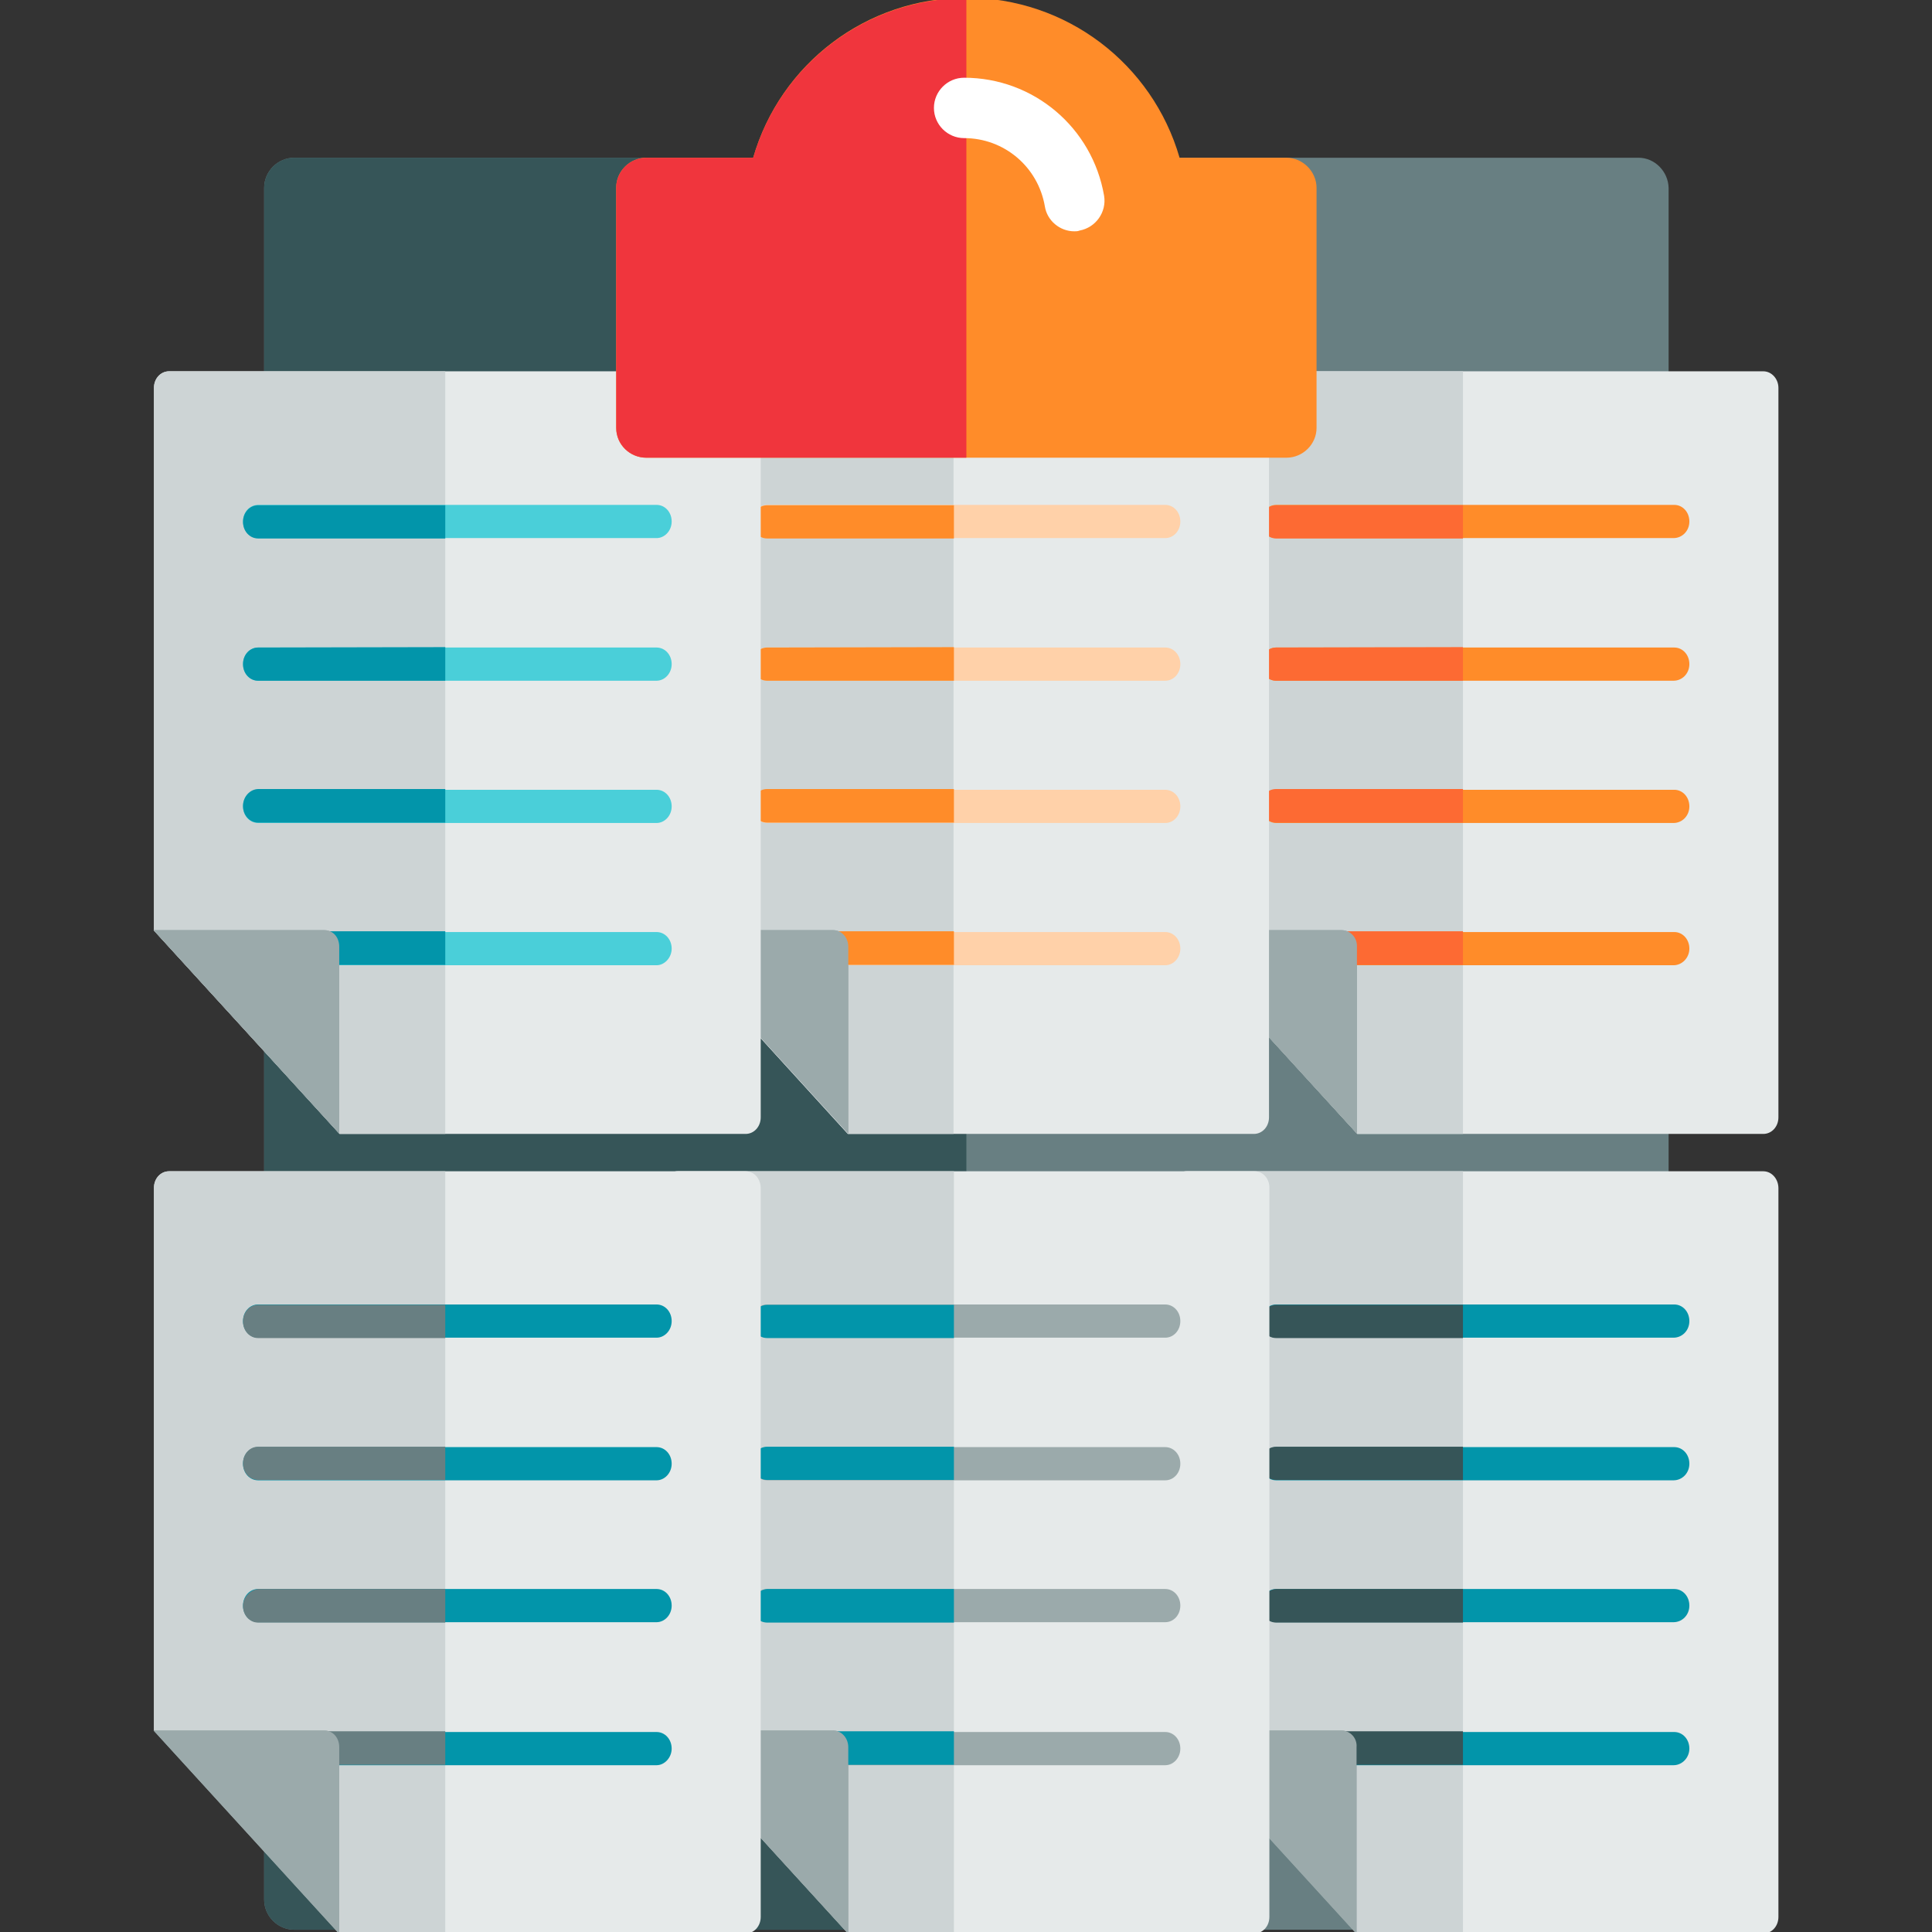 <?xml version="1.0" encoding="utf-8"?>
<!-- Generator: Adobe Illustrator 19.0.0, SVG Export Plug-In . SVG Version: 6.00 Build 0)  -->
<svg version="1.1" id="Layer_1" xmlns="http://www.w3.org/2000/svg" xmlns:xlink="http://www.w3.org/1999/xlink" x="0px" y="0px"
	 viewBox="96 11 512 512" style="enable-background:new 96 11 512 512;" xml:space="preserve">
<rect x="96" y="11" width="512" height="512" fill="#333333" stroke="none"/>
<style type="text/css">
	.st0{display:none;}
	.st1{display:inline;}
	.st2{fill:#687F82;}
	.st3{fill:#365558;}
	.st4{fill:#E6EAEA;}
	.st5{fill:#CDD4D5;}
	.st6{fill:#9BAAAB;}
	.st7{fill:#0295AA;}
	.st8{fill:#FF8C29;}
	.st9{fill:#FD6A33;}
	.st10{fill:#FFD1A9;}
	.st11{fill:#4ACFD9;}
	.st12{fill:#F0353D;}
	.st13{fill:#FFFFFF;}
</style>
<g id="Layer_3" class="st0">
	<rect x="1112" y="-791.4" class="st1" width="512" height="512.8"/>
</g>
<path class="st2" d="M530.2,52.8H174c-4.4,0-8,3.6-8,8v453.6c0,4.4,3.6,8,8,8h356.2c4.4,0,8-3.6,8-8V60.8
	C538.1,56.5,534.6,52.8,530.2,52.8z"/>
<path class="st3" d="M352.1,52.8H174c-4.4,0-8,3.6-8,8v453.6c0,4.4,3.6,8,8,8h178.1V52.8z"/>
<g>
	<path class="st4" d="M563.3,321.4H410.5c-2.2,0-4,1.9-4,4.4v143.7l49.2,53.9h107.6c2.2,0,4-1.9,4-4.4V325.9
		C567.3,323.4,565.5,321.4,563.3,321.4z"/>
	<path class="st5" d="M410.5,321.4c-2.2,0-4,1.9-4,4.4v143.7l49.2,53.9h28v-202L410.5,321.4L410.5,321.4z"/>
	<path id="SVGCleanerId_0" class="st6" d="M451.5,469.6h-45.2l49.2,53.9V474C455.7,471.6,453.8,469.6,451.5,469.6z"/>
	<g>
		<path class="st7" d="M539.5,365.5H434.2c-2.2,0-4-1.9-4-4.4s1.8-4.4,4-4.4h105.5c2.2,0,4,1.9,4,4.4S541.8,365.5,539.5,365.5z"/>
		<path class="st7" d="M539.5,403.3H434.2c-2.2,0-4-1.9-4-4.4s1.8-4.4,4-4.4h105.5c2.2,0,4,1.9,4,4.4S541.8,403.3,539.5,403.3z"/>
		<path class="st7" d="M539.5,440.9H434.2c-2.2,0-4-1.9-4-4.4s1.8-4.4,4-4.4h105.5c2.2,0,4,1.9,4,4.4S541.8,440.9,539.5,440.9z"/>
		<path class="st7" d="M539.5,478.8H434.2c-2.2,0-4-1.9-4-4.4s1.8-4.4,4-4.4h105.5c2.2,0,4,1.9,4,4.4
			C543.7,476.8,541.8,478.8,539.5,478.8z"/>
	</g>
	<g>
		<path class="st3" d="M434.2,356.8c-2.2,0-4,1.9-4,4.4s1.8,4.4,4,4.4h49.5v-8.8H434.2z"/>
		<path class="st3" d="M434.2,394.4c-2.2,0-4,1.9-4,4.4s1.8,4.4,4,4.4h49.5v-8.8H434.2L434.2,394.4z"/>
		<path class="st3" d="M430.2,436.6c0,2.5,1.8,4.4,4,4.4h49.5v-8.9h-49.5C431.8,432.3,430.2,434.3,430.2,436.6z"/>
		<path class="st3" d="M430.2,474.3c0,2.5,1.8,4.4,4,4.4h49.5v-8.9h-49.5C431.8,469.9,430.2,471.9,430.2,474.3z"/>
	</g>
	<g>
		<path id="SVGCleanerId_0_1_" class="st6" d="M451.5,469.6h-45.2l49.2,53.9V474C455.7,471.6,453.8,469.6,451.5,469.6z"/>
	</g>
</g>
<g>
	<path class="st4" d="M428.5,321.4H275.6c-2.2,0-4,1.9-4,4.4v143.7l49.2,53.9h107.6c2.2,0,4-1.9,4-4.4V325.9
		C432.5,323.4,430.7,321.4,428.5,321.4z"/>
	<path class="st5" d="M275.6,321.4c-2.2,0-4,1.9-4,4.4v143.7l49.2,53.9h28v-202L275.6,321.4L275.6,321.4z"/>
	<path id="SVGCleanerId_0_3_" class="st6" d="M316.8,469.6h-45.2l49.2,53.9V474C320.8,471.6,319,469.6,316.8,469.6z"/>
	<g>
		<path class="st6" d="M404.8,365.5H299.3c-2.2,0-4-1.9-4-4.4s1.8-4.4,4-4.4h105.5c2.2,0,4,1.9,4,4.4S407,365.5,404.8,365.5z"/>
		<path class="st6" d="M404.8,403.3H299.3c-2.2,0-4-1.9-4-4.4s1.8-4.4,4-4.4h105.5c2.2,0,4,1.9,4,4.4S407,403.3,404.8,403.3z"/>
		<path class="st6" d="M404.8,440.9H299.3c-2.2,0-4-1.9-4-4.4s1.8-4.4,4-4.4h105.5c2.2,0,4,1.9,4,4.4S407,440.9,404.8,440.9z"/>
		<path class="st6" d="M404.8,478.8H299.3c-2.2,0-4-1.9-4-4.4s1.8-4.4,4-4.4h105.5c2.2,0,4,1.9,4,4.4
			C408.8,476.8,407,478.8,404.8,478.8z"/>
	</g>
	<g>
		<path class="st7" d="M299.3,356.8c-2.2,0-4,1.9-4,4.4s1.8,4.4,4,4.4h49.5v-8.8H299.3z"/>
		<path class="st7" d="M299.3,394.4c-2.2,0-4,1.9-4,4.4s1.8,4.4,4,4.4h49.5v-8.8H299.3L299.3,394.4z"/>
		<path class="st7" d="M295.3,436.6c0,2.5,1.8,4.4,4,4.4h49.5v-8.9h-49.5C297,432.3,295.3,434.3,295.3,436.6z"/>
		<path class="st7" d="M295.3,474.3c0,2.5,1.8,4.4,4,4.4h49.5v-8.9h-49.5C297,469.9,295.3,471.9,295.3,474.3z"/>
	</g>
	<g>
		<path id="SVGCleanerId_0_2_" class="st6" d="M316.8,469.6h-45.2l49.2,53.9V474C320.8,471.6,319,469.6,316.8,469.6z"/>
	</g>
</g>
<g>
	<path class="st4" d="M293.6,321.4H140.8c-2.2,0-4,1.9-4,4.4v143.7l49.2,53.9h107.6c2.2,0,4-1.9,4-4.4V325.9
		C297.6,323.4,295.9,321.4,293.6,321.4z"/>
	<path class="st5" d="M140.8,321.4c-2.2,0-4,1.9-4,4.4v143.7l49.2,53.9h28v-202L140.8,321.4L140.8,321.4z"/>
	<path id="SVGCleanerId_0_5_" class="st6" d="M181.9,469.6h-45.2l49.2,53.9V474C185.9,471.6,184.3,469.6,181.9,469.6z"/>
	<g>
		<path class="st7" d="M270,365.5H164.4c-2.2,0-4-1.9-4-4.4s1.8-4.4,4-4.4H270c2.2,0,4,1.9,4,4.4S272.1,365.5,270,365.5z"/>
		<path class="st7" d="M270,403.3H164.4c-2.2,0-4-1.9-4-4.4s1.8-4.4,4-4.4H270c2.2,0,4,1.9,4,4.4S272.1,403.3,270,403.3z"/>
		<path class="st7" d="M270,440.9H164.4c-2.2,0-4-1.9-4-4.4s1.8-4.4,4-4.4H270c2.2,0,4,1.9,4,4.4S272.1,440.9,270,440.9z"/>
		<path class="st7" d="M270,478.8H164.4c-2.2,0-4-1.9-4-4.4s1.8-4.4,4-4.4H270c2.2,0,4,1.9,4,4.4C274,476.8,272.1,478.8,270,478.8z"
			/>
	</g>
	<g>
		<path class="st2" d="M164.4,356.8c-2.2,0-4,1.9-4,4.4s1.8,4.4,4,4.4H214v-8.8H164.4z"/>
		<path class="st2" d="M164.4,394.4c-2.2,0-4,1.9-4,4.4s1.8,4.4,4,4.4H214v-8.8H164.4L164.4,394.4z"/>
		<path class="st2" d="M160.4,436.6c0,2.5,1.8,4.4,4,4.4H214v-8.9h-49.5C162.3,432.3,160.4,434.3,160.4,436.6z"/>
		<path class="st2" d="M160.4,474.3c0,2.5,1.8,4.4,4,4.4H214v-8.9h-49.5C162.3,469.9,160.4,471.9,160.4,474.3z"/>
	</g>
	<g>
		<path id="SVGCleanerId_0_4_" class="st6" d="M181.9,469.6h-45.2l49.2,53.9V474C185.9,471.6,184.3,469.6,181.9,469.6z"/>
	</g>
</g>
<g>
	<path class="st4" d="M563.3,109.4H410.5c-2.2,0-4,1.9-4,4.4v143.8l49.2,53.9h107.6c2.2,0,4-1.9,4-4.4V113.8
		C567.3,111.4,565.5,109.4,563.3,109.4z"/>
	<path class="st5" d="M410.5,109.4c-2.2,0-4,1.9-4,4.4v143.8l49.2,53.9h28V109.4H410.5z"/>
	<path id="SVGCleanerId_0_11_" class="st6" d="M451.5,257.5h-45.2l49.3,53.9v-49.5C455.7,259.4,453.8,257.5,451.5,257.5z"/>
	<g>
		<path class="st8" d="M539.5,153.6H434.2c-2.2,0-4-1.9-4-4.4s1.8-4.4,4-4.4h105.5c2.2,0,4,1.9,4,4.4S541.8,153.6,539.5,153.6z"/>
		<path class="st8" d="M539.5,191.4H434.2c-2.2,0-4-1.9-4-4.4s1.8-4.4,4-4.4h105.5c2.2,0,4,1.9,4,4.4S541.8,191.4,539.5,191.4z"/>
		<path class="st8" d="M539.5,229.1H434.2c-2.2,0-4-1.9-4-4.4s1.8-4.4,4-4.4h105.5c2.2,0,4,1.9,4,4.4S541.8,229.1,539.5,229.1z"/>
		<path class="st8" d="M539.5,266.8H434.2c-2.2,0-4-1.9-4-4.4s1.8-4.4,4-4.4h105.5c2.2,0,4,1.9,4,4.4
			C543.7,264.8,541.8,266.8,539.5,266.8z"/>
	</g>
	<g>
		<path class="st9" d="M434.2,144.9c-2.2,0-4,1.9-4,4.4s1.8,4.4,4,4.4h49.5v-8.8L434.2,144.9L434.2,144.9z"/>
		<path class="st9" d="M434.2,182.6c-2.2,0-4,1.9-4,4.4s1.8,4.4,4,4.4h49.5v-8.9L434.2,182.6L434.2,182.6z"/>
		<path class="st9" d="M430.2,224.6c0,2.5,1.8,4.4,4,4.4h49.5v-8.9h-49.5C431.8,220.1,430.2,222.1,430.2,224.6z"/>
		<path class="st9" d="M430.2,262.3c0,2.5,1.8,4.4,4,4.4h49.5v-8.9h-49.5C431.8,257.8,430.2,259.8,430.2,262.3z"/>
	</g>
	<g>
		<path id="SVGCleanerId_0_10_" class="st6" d="M451.5,257.5h-45.2l49.3,53.9v-49.5C455.7,259.4,453.8,257.5,451.5,257.5z"/>
	</g>
</g>
<g>
	<path class="st4" d="M428.5,109.4H275.6c-2.2,0-4,1.9-4,4.4v143.8l49.1,53.9h107.6c2.2,0,4-1.9,4-4.4V113.8
		C432.5,111.4,430.7,109.4,428.5,109.4z"/>
	<path class="st5" d="M275.6,109.4c-2.2,0-4,1.9-4,4.4v143.8l49.1,53.9h28V109.4H275.6z"/>
	<path id="SVGCleanerId_0_9_" class="st6" d="M316.8,257.5h-45.2l49.2,53.9v-49.5C320.8,259.4,319,257.5,316.8,257.5z"/>
	<g>
		<path class="st10" d="M404.8,153.6H299.3c-2.2,0-4-1.9-4-4.4s1.8-4.4,4-4.4h105.5c2.2,0,4,1.9,4,4.4S407,153.6,404.8,153.6z"/>
		<path class="st10" d="M404.8,191.4H299.3c-2.2,0-4-1.9-4-4.4s1.8-4.4,4-4.4h105.5c2.2,0,4,1.9,4,4.4S407,191.4,404.8,191.4z"/>
		<path class="st10" d="M404.8,229.1H299.3c-2.2,0-4-1.9-4-4.4s1.8-4.4,4-4.4h105.5c2.2,0,4,1.9,4,4.4S407,229.1,404.8,229.1z"/>
		<path class="st10" d="M404.8,266.8H299.3c-2.2,0-4-1.9-4-4.4s1.8-4.4,4-4.4h105.5c2.2,0,4,1.9,4,4.4
			C408.8,264.8,407,266.8,404.8,266.8z"/>
	</g>
	<g>
		<path class="st8" d="M299.3,144.9c-2.2,0-4,1.9-4,4.4s1.8,4.4,4,4.4h49.5v-8.8L299.3,144.9L299.3,144.9z"/>
		<path class="st8" d="M299.3,182.6c-2.2,0-4,1.9-4,4.4s1.8,4.4,4,4.4h49.5v-8.9L299.3,182.6L299.3,182.6z"/>
		<path class="st8" d="M295.3,224.6c0,2.5,1.8,4.4,4,4.4h49.5v-8.9h-49.5C297,220.1,295.3,222.1,295.3,224.6z"/>
		<path class="st8" d="M295.3,262.3c0,2.5,1.8,4.4,4,4.4h49.5v-8.9h-49.5C297,257.8,295.3,259.8,295.3,262.3z"/>
	</g>
	<g>
		<path id="SVGCleanerId_0_8_" class="st6" d="M316.8,257.5h-45.2l49.2,53.9v-49.5C320.8,259.4,319,257.5,316.8,257.5z"/>
	</g>
</g>
<g>
	<path class="st4" d="M293.6,109.4H140.8c-2.2,0-4,1.9-4,4.4v143.8l49.2,53.9h107.6c2.2,0,4-1.9,4-4.4V113.8
		C297.6,111.4,295.9,109.4,293.6,109.4z"/>
	<path class="st5" d="M140.8,109.4c-2.2,0-4,1.9-4,4.4v143.8l49.2,53.9h28V109.4H140.8z"/>
	<path id="SVGCleanerId_0_7_" class="st6" d="M181.9,257.5h-45.2l49.2,53.9v-49.5C185.9,259.4,184.3,257.5,181.9,257.5z"/>
	<g>
		<path class="st11" d="M270,153.6H164.4c-2.2,0-4-1.9-4-4.4s1.8-4.4,4-4.4H270c2.2,0,4,1.9,4,4.4S272.1,153.6,270,153.6z"/>
		<path class="st11" d="M270,191.4H164.4c-2.2,0-4-1.9-4-4.4s1.8-4.4,4-4.4H270c2.2,0,4,1.9,4,4.4S272.1,191.4,270,191.4z"/>
		<path class="st11" d="M270,229.1H164.4c-2.2,0-4-1.9-4-4.4s1.8-4.4,4-4.4H270c2.2,0,4,1.9,4,4.4S272.1,229.1,270,229.1z"/>
		<path class="st11" d="M270,266.8H164.4c-2.2,0-4-1.9-4-4.4s1.8-4.4,4-4.4H270c2.2,0,4,1.9,4,4.4C274,264.8,272.1,266.8,270,266.8z
			"/>
	</g>
	<g>
		<path class="st7" d="M164.4,144.9c-2.2,0-4,1.9-4,4.4s1.8,4.4,4,4.4H214v-8.8L164.4,144.9L164.4,144.9z"/>
		<path class="st7" d="M164.4,182.6c-2.2,0-4,1.9-4,4.4s1.8,4.4,4,4.4H214v-8.9L164.4,182.6L164.4,182.6z"/>
		<path class="st7" d="M160.4,224.6c0,2.5,1.8,4.4,4,4.4H214v-8.9h-49.5C162.3,220.1,160.4,222.1,160.4,224.6z"/>
		<path class="st7" d="M160.4,262.3c0,2.5,1.8,4.4,4,4.4H214v-8.9h-49.5C162.3,257.8,160.4,259.8,160.4,262.3z"/>
	</g>
	<g>
		<path id="SVGCleanerId_0_6_" class="st6" d="M181.9,257.5h-45.2l49.2,53.9v-49.5C185.9,259.4,184.3,257.5,181.9,257.5z"/>
	</g>
</g>
<path class="st8" d="M436.9,52.8h-28.3c-7.2-24.9-30-42.4-56.5-42.4s-49.3,17.5-56.5,42.4h-28.3c-4.4,0-8,3.6-8,7.9v63.7
	c0,4.4,3.6,7.9,8,7.9h169.6c4.4,0,8-3.6,8-7.9V60.8C444.9,56.5,441.3,52.8,436.9,52.8z"/>
<path class="st12" d="M295.6,52.8h-28.3c-4.4,0-8,3.6-8,7.9v63.7c0,4.4,3.6,7.9,8,7.9h84.8V10.5C325.6,10.5,302.8,28,295.6,52.8z"/>
<path class="st13" d="M380.7,72.3c-3.8,0-7.2-2.8-7.8-6.6c-1.8-10.5-10.8-18.1-21.4-18.1c-4.4,0-8-3.6-8-8s3.6-8,8-8
	c18.4,0,34,13.2,37.1,31.3c0.7,4.3-2.2,8.4-6.5,9.2C381.6,72.3,381.2,72.3,380.7,72.3z"/>
</svg>
